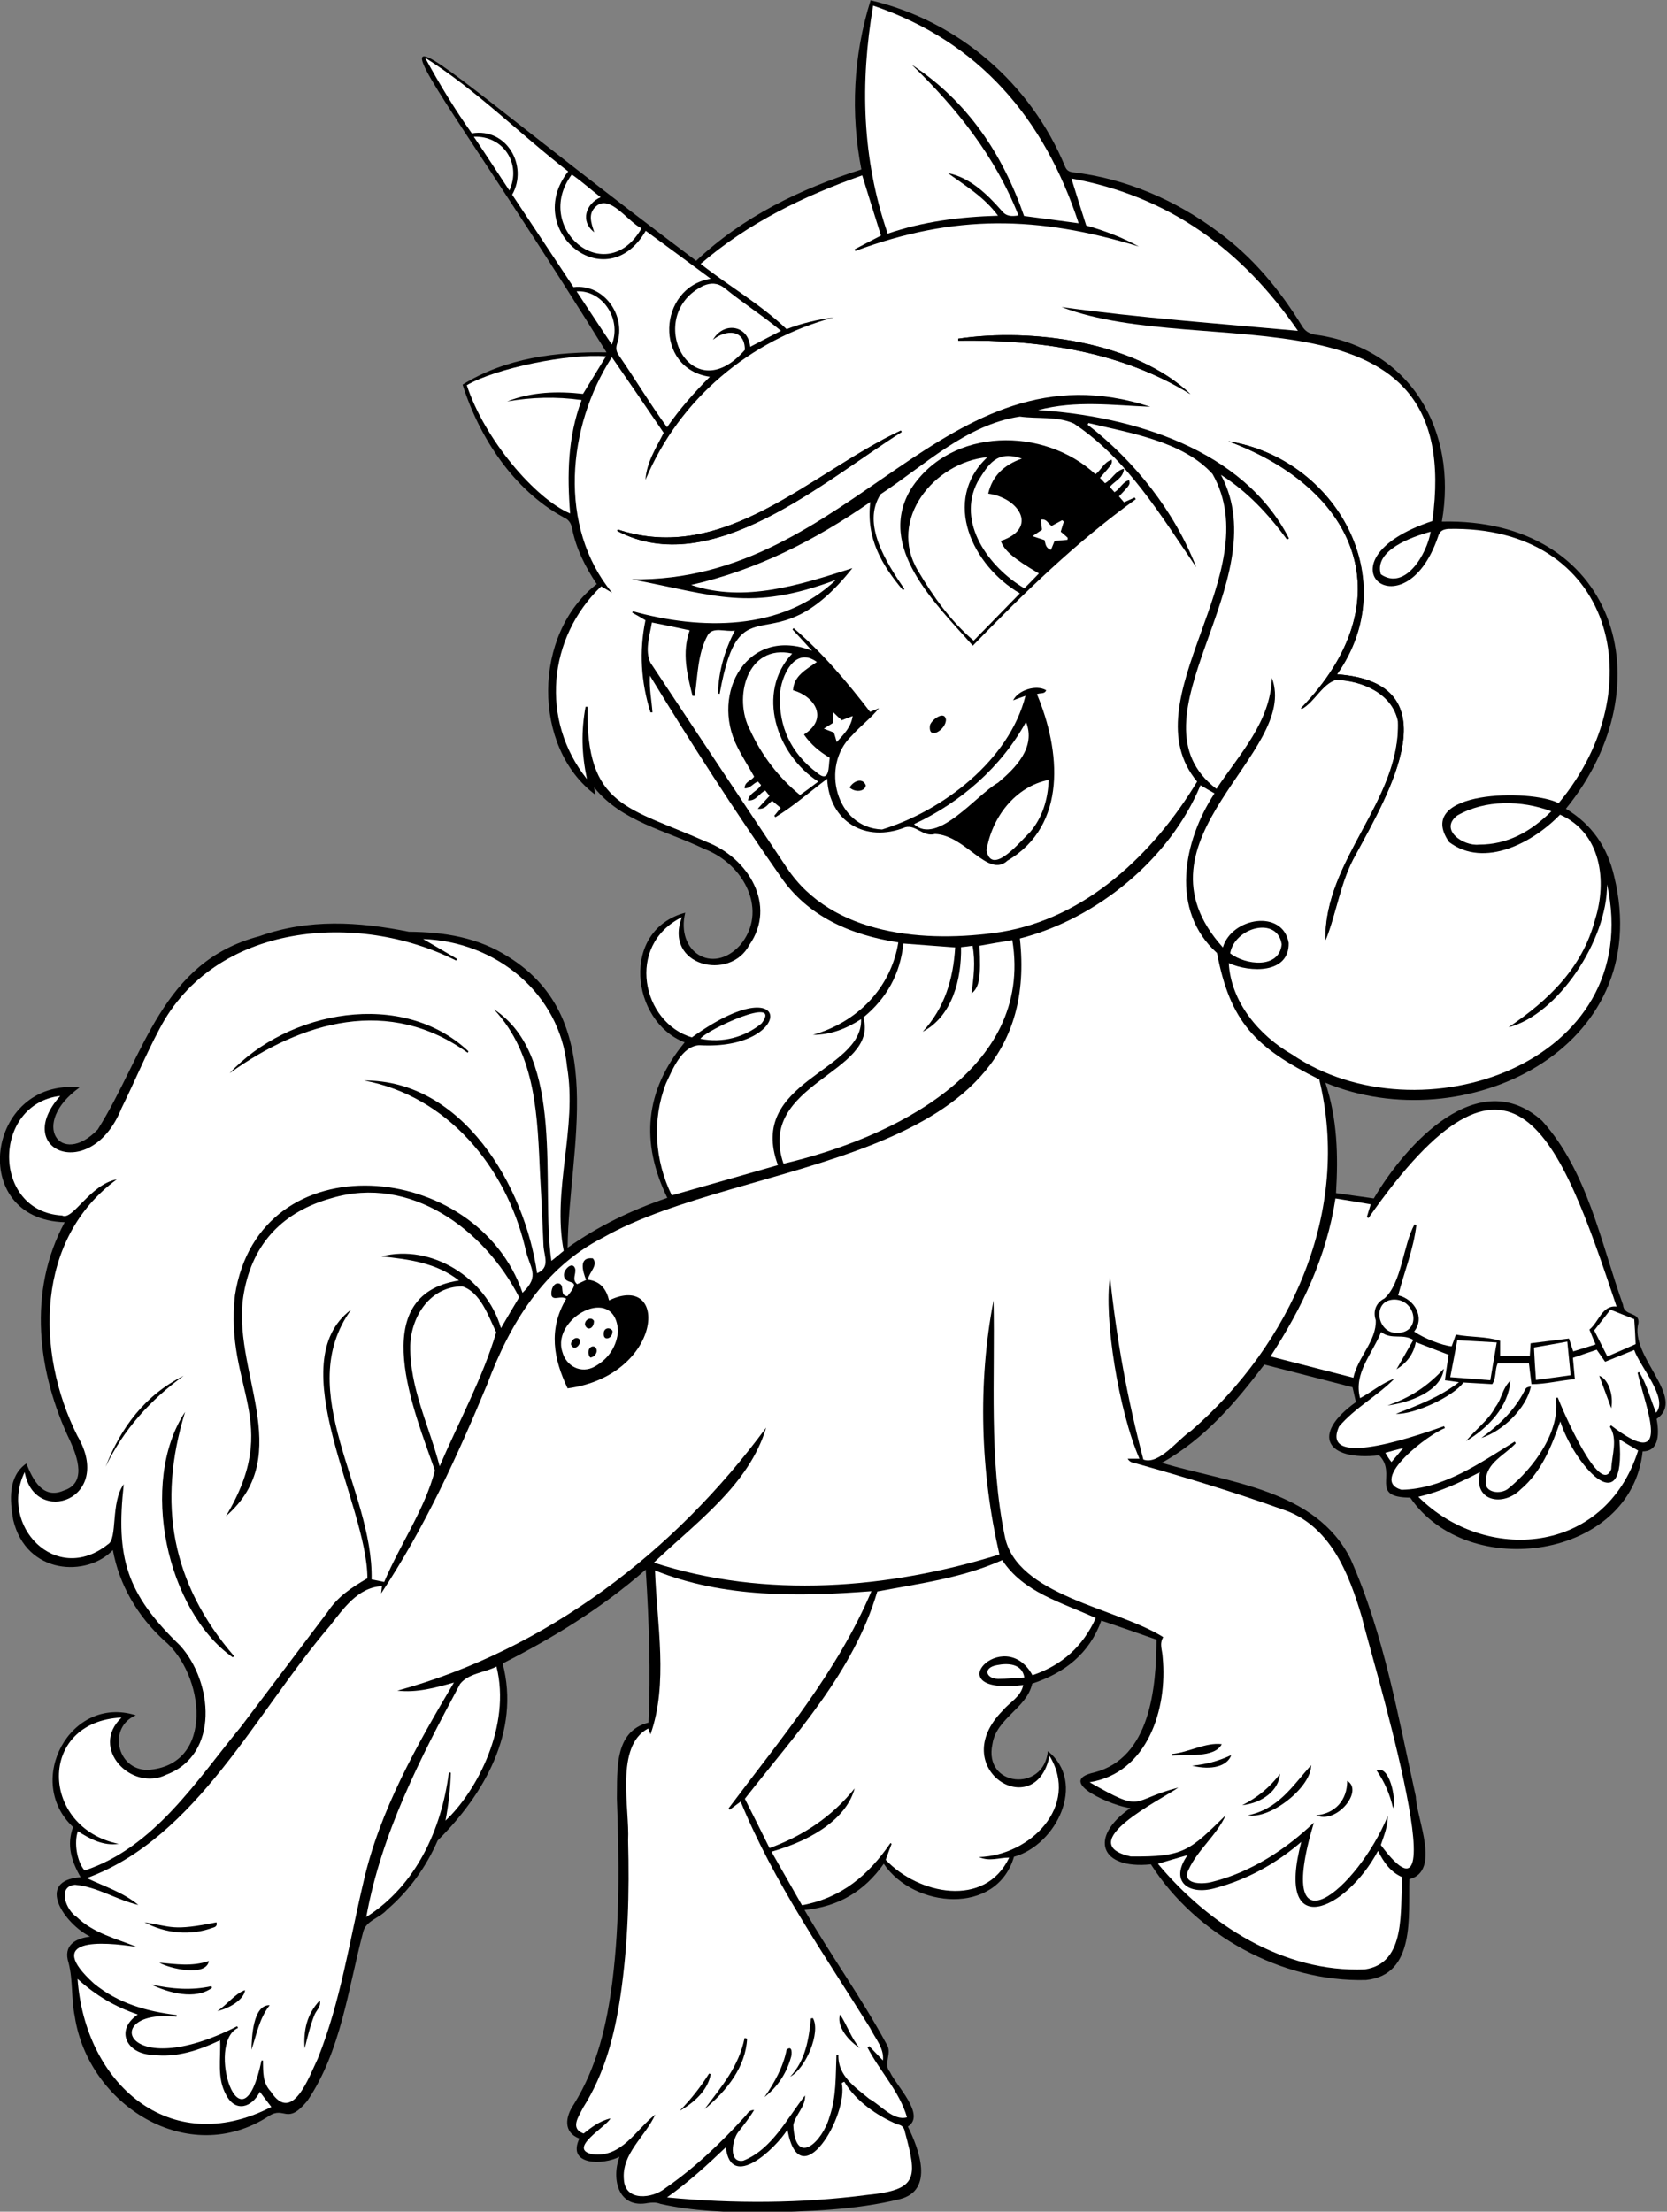 <?xml version="1.0" encoding="utf-8"?>
<!-- Generator: Adobe Illustrator 26.0.0, SVG Export Plug-In . SVG Version: 6.00 Build 0)  -->
<svg version="1.1" id="Capa_1" xmlns="http://www.w3.org/2000/svg" xmlns:xlink="http://www.w3.org/1999/xlink" x="0px" y="0px"
	 viewBox="0 0 595.3 789.5" style="enable-background:new 0 0 595.3 789.5;" xml:space="preserve">
<rect x="0" y="0" width="595.3" height="789.5" fill="#808080" stroke="none"/>
<style type="text/css">
	.st0{fill:#FFFFFF;}
</style>
<g>
	<path d="M503.6,534.6c-14.9-0.1-4.4-8.4-11.1-15.1c-18.8,2.1-24.6-7.3-8.3-19c-0.4-1.8-0.8-3.6-1.2-5.3
		c-10.5-2.7-20.9-5.4-31.5-8.1c-10.1,13.3-21,26.3-36.6,35.1c24,7.1,55,9.5,67.4,34.3c11.9,26.8,17,56.3,23.3,84.8
		c0.3,8.1,9,26.6-2.3,29.5c-0.4,13.1,2.3,34.2-15.5,36c-30,0.8-60.7-16-76.8-41.3c-18.2,1.9-22.3-9.7-7.3-20.1
		c-5.4-0.3-27.6-9.5-12.9-12.7c20-5.2,22.1-30.2,22.2-47.4c-6.6-2.3-13.1-4.6-19.7-6.8c-4.3,11.8-13,18.6-24.7,22.5
		c-1.9,8.8-12.8,12.3-14.2,21.6c-3.3,15.3,18.4,17.3,19.8,2.5c14,11.3,3,33.5-12.1,37.7c-6.2,21.1-35.8,18.4-46.5,2.5
		c-7,9.9-16.2,15.3-28.3,16.5c9.4,16.2,20.3,31.3,29.2,47.7c2.4,3.3-1.3,7.2,1.3,10.1c2.1,4.8,13,15.4,6.4,19.5
		c4,8.1,9.5,22.7-2.8,25.9c-16.2,4-33.1,4.4-49.7,4.8c-12-0.1-24.1-0.4-35.9-3.1c-1.5-0.6-2.9-0.5-4.4-0.3
		c-10.4,2.1-13.2-8.2-10.2-16.5c-5.8,3-18.9,3.2-14.3-6.5c-5.9-2.3-5-7.8-2-12.2c8.4-13.5,11.8-28.5,13.8-44
		c2.7-21.7,2.4-43.4,1.6-65.2c0.2-10.1-1.1-24,11.3-27.1c0.8-17.8,0.2-35.9-1-54.6c-15.9,13.9-33.2,24.4-51.1,33.5
		c6.4,24.3-6.7,46.8-23.2,63.2c-4.2,9.6-10.2,17.9-18.2,24.8c-2.6,2.9-7.4,3.8-8.4,7.8c-5.4,20.4-7.9,42.6-20,60.4
		c-7.3,8.8-8,1.7-13.6,5.3c-28.9,18.9-64.6-3.9-69.4-35.5c-1.3-6.3-0.6-12.8-2.2-19.1c-2.1-6.4,2.6-8.8,7.7-9.4
		c-8.9-4.3-20-20-3.4-21.2c-3.3-5.7-5.1-11.5-2.7-17.9c-17.5-16.3-1.1-47.3,22.4-39.9c-10.1,4.3-6.8,19.5,4.2,19.5
		c24.2-1.5,20.4-34.2,5.9-46.2c-9.5-8.7-16-19.8-18.3-32.3c-9.1,9.7-30.9,9-35.6-10.8c-1.2-7-1.9-15.4,4.7-20.1
		c2.3,5.8,5.9,12.9,13.3,9.7c8.3-2.6,5-11.8,2.4-17.6c-11.8-24.5-15.3-53.6-2-78.2c-34.9-1-28-51.5,5.3-48.1
		c-18,12.9-6.8,28.8,6.5,15c16.8-26.7,22.7-59.8,57.7-69c17.7-6.3,35.4-5.2,53.4-1.6c12.6,0.1,24.8,2,35.6,9
		c36.5,22.7,21.4,68.5,21.1,103.8c11.2-7.9,23-13.5,35.6-17.8c-9.6-19.8-8.1-38.2,6.2-55.5c-19.3-7.5-23-40.1,0.2-46.3
		c-3.4,13.9,9.7,22.3,19.5,11.7c10.3-12,1.8-29-12.8-34.5c-13.4-6.5-29.5-9.7-39.2-21.9c0.1,0.8,0.2,1.6,0.4,2.6
		c-22.6-16.9-22.5-57.4,0.5-75.2c-4-6-7.4-12.6-8.8-19.9c-0.4-1.9-1.2-3.1-3-3.9c-17.8-9.7-30.1-28.4-36.1-47.4
		c15.5-9.6,33.6-11.8,51.4-11.5c-85.8-138.1-100.3-132.1,32-32.7c16.8-15.8,37-25.6,59-32.6c-3.9-20.1-2.9-40.6,3.3-60.4
		c31.4,7.4,57.2,29.7,69.5,59.5c0.6,1.3,1.4,1.7,2.7,1.9c18.8,2.2,36.7,9.9,51.8,21.2c12.4,9,22,20.6,30,33.6c1.2,2,2.6,2.8,4.9,3.2
		c33.9,4.7,50.8,34.2,45.1,66.7c61.6-1.4,80.8,57.6,44.3,102.5c9.3,5.6,14.8,13.7,17.2,24c15.3,62.2-54,94.3-103.1,73.8
		c4.3,13,4.6,26,3.8,39.4c4.5,0.6,9,1.3,13.5,1.9c11.4-19.4,37.4-48.1,60.1-27.7c16.3,18.2,20.9,43.3,28.9,65.7
		c0.3,4.2,6,2.3,5.5,6.5c-3.3,11.9,17.4,26.7,6.5,34.2c0.8,4.4,1.3,11.6-5,11.6C582.6,556.5,524.3,564.9,503.6,534.6z"/>
	<path class="st0" d="M93.4,735.5c-7.3,34.7-20.1-6.3-8.4-11.6c-0.1-0.2-0.2-0.4-0.3-0.6c-40.8,20.8-49.1-6.4-21.7-3.4
		c0-0.2,0.1-0.4,0.1-0.6c-10.8-1.3-20.9-4.2-29.5-11.2c-18.1-16.4,2.5-15.1,15.3-13.1c-7.5-3-15.5-4.9-21.5-10.7
		c-3.7-2.3-7.2-10.9-0.6-11.5c7.9,0.7,14.9,5.4,22.6,7.2c-5.6-4.6-11.7-6.4-18.4-9.6c39.2-14.3,60.6-59.5,86.8-90
		c4.8-6.1,10-13.8,18.6-14.2c-0.1,0.7-0.1,1.3-0.3,2.6c15.5-23.4,27.2-48.9,37.9-74.7c8.1-21.6,20.1-41.5,41.3-52.3
		c50.8-28.9,158-24.8,148.9-106.8c27.5-7,53.6-28.4,64.5-54.7c1.7,1,3.2,1.9,5,2.9c-11.2,17.1-16,41.8,0.9,57
		c4.7,24.5,13.6,33.8,36.5,45.1c11.5,47.1-10.1,94.5-45.7,125.4c-4.7,3-11.5,12.4-17.1,10.3c-5.7-21.7-9.5-42.5-11.9-65.1
		c-2.3,14.3,3.1,47.8,10.5,64.8c-1.5,0-2.7,0-4.2,0c0.8,1.4,2.1,1.5,3,1.7c17.5,4.9,34.9,10.2,52,16.3c17.3,5.5,24,22.9,28.7,38.8
		c1.6,7.9,36,120.6,6.7,81.1c1.2-3.5,2.5-6.7,2.5-10.4c-10.7,26.2-41,51.3-26.4,2.4c-9.9,9.5-22.6,17.8-36.5,21.2
		c-3.4,0.9-11,0.9-8.2-4.5c3.3-7.1,10-12.2,13.2-19.3c-13,12.7-14.9,14.9-33.9,14.7c-20.9-4.7,10.7-20.2,17-24.6
		c-17.6,4.5-11.9,9.4-31.7-1.9c20.7-3.3,27.9-26.2,26.1-44.6c-0.1-2.6-1.3-4.7,0.2-7.2c-16.6-10.5-52.5-14.7-56.6-36.1
		c-5.7-27.8-3.4-56.2-4-84.1c-5.7,29.7-4.7,61.2,2.1,90.7c-39.7,12.3-83.4,15.9-123.4,2.9c14.9-14.2,34-27.7,40.1-48.2
		c-32.6,44.3-78.4,79.3-131.7,93.9c6.9,0.8,13.5-1,20.2-2.9c-13.2,22.3-26.5,45.6-32.3,71.2c-5,21.1-8.2,42.8-16.3,63
		c-3.1,6.4-9.1,23.7-16.8,11.8c-3-3.2-2.7-6.9-2.8-11.1C93.9,735.5,93.7,735.5,93.4,735.5z M206.1,458.4c-2-1.7-0.3-3.5-0.7-5.5
		c-0.9-2.9-4.3,0.3-4,2.5c0.5,3.9,7,0.3,1.2,7.3c-2.8-0.3-1-3.3-2.6-4.4c-2.4-1-3.5,2.6-3,4.3c0.8,1.7,3.2-0.2,5.2,1
		c-6.5,11-4.5,21.5,0.5,32c34.1-4.6,36.5-41.8,14.8-31.4c-0.9-3.7-2.8-6.8-7.6-7.4c0.5-2.7,3.9-5.2,1.8-7.6
		c-5.2-0.6-3.6,4.6-2.4,7.7C208.1,457.5,207.2,457.9,206.1,458.4z M468.2,630.1c-6.9,7.8-11.8,15.7-22.6,17.9
		C453.8,649.5,468.4,637.8,468.2,630.1z M51.6,686.2c7.5,4,16.4,4.9,24.5,1.9c0.8-0.2,1.6-0.7,1.2-1.9
		C61.5,689.4,61.4,687.7,51.6,686.2z M418.6,626.1c0,0.2,0,0.4,0,0.6c5-0.6,15.1,1,17.7-4.1C430.6,621.9,424.6,625.5,418.6,626.1z
		 M54,708.4c6.2,3,15.7,5.6,21.7,1.2c-0.1-0.2-0.1-0.4-0.2-0.6C68.3,710.6,61.2,710,54,708.4z M470,648c7.3,3.3,17.1-8.8,11.1-12.3
		C481.1,642.6,476.8,647.4,470,648z M457.1,633.2c-3.7,4.9-8,8.4-13.5,11.2C450.9,643.6,456.7,639,457.1,633.2z M74.6,700
		c-6.1,2.1-11.9,1.1-17.7,0.6C60.4,702.7,73.7,705.8,74.6,700z M114.2,714.1c-4.6,4.8-5.9,10.7-5.4,17.1c1-3.9,1.9-7.9,3.4-11.7
		C112.8,717.7,114.8,716.4,114.2,714.1z M96.3,715.8c-6-0.2-6.4,11.6-6.5,15.9C91.6,726.4,92.5,720.7,96.3,715.8z M497.5,645.5
		c1.2-3.7-1.5-15.7-5.9-13.5C494.5,636.2,496.3,640.4,497.5,645.5z M425.7,630.3c7,1.7,12.6,0.2,14-3.8
		C435,628.7,430.7,629.8,425.7,630.3z M77.6,717.9c5.4-1.3,9.7-4.7,9.9-7.5C84,711.6,81.1,715.6,77.6,717.9z"/>
	<path class="st0" d="M438.8,343.8c7.6,3.4,21.6,3.9,21.4-7.2c-2.1-12.2-20.4-9.1-23.5,1.6c-34.9-38.7,27.6-69.3,17.5-96.2
		c-0.5,15.7-11.5,27.1-19.8,39.6c-33.2-25.2,22.2-73.7,1.6-112.1c9.5,6,17,14.1,23.6,23.1c0.2-0.1,0.5-0.3,0.7-0.4
		c-16.3-31.9-56.1-43.7-89.6-45.8c13.6-3.6,26.8-1.7,40.1-1.2c-73.8-24.1-106.5,62.9-185.2,61.6c30,5.7,42.1,11.7,72.9,0.2
		c-19.2,18.4-48.4,17.9-72.5,11.2c-0.1,0.2-0.2,0.4-0.2,0.5c1.5,0.8,3,1.7,4.7,2.7c-2.3,11.1-1.6,22.1,1.8,32.9c0.2,0,0.5,0,0.7,0
		c-0.3-4.4-1.2-8.6-0.9-13.1c14.8,24.3,30.2,48.2,46.5,71.5c9.8,14.5,25.3,21.1,42.2,23.7c-2.7,16.5-14.8,28.5-30.5,33
		c6.3,0,11.8-2.1,17.2-5.6c0.7,18.8-40.8,22-29.7,52.1c-12.6,3.6-25.1,7.2-37.9,10.8c-6.1-12.4-7.1-27-2.1-39.9
		c2.4-5.1,5.6-13.3,11.9-13.7c34.3,2.1,34.2-29.2-2.6-2.8c-17.7-5.1-23.9-32.8-3.6-42.9c-6.6,17.4,17.2,23.1,24.1,9.9
		c9.9-14.2-0.4-31-15.1-36.7c-28.3-12.6-43.3-12.4-42.7-48.3c-0.2,0-0.5,0-0.7,0c-1.6,8.9-1.4,16.7,0.5,25.8
		c-16.8-21-14-50.5,5.1-68.8c1.2,0.7,2.4,1.4,3.9,2.3c-19.4-23.5-16.1-59.3-0.1-84.1c6.3,9.1,12.4,18,18.5,27
		c-2.7,5.4-6.1,10.5-6.5,16.8c12.1-28.9,37.3-50,67.3-58c-6,0.8-11.5,2.1-16.9,4.2c-9.3-8.9-20.4-15.2-30.7-23.3
		c17.1-14.7,36.8-24.2,57.7-31.6c2.2,7.1,4.4,14.2,6.7,21.5c-2.9,1.5-6.2,3.2-9.4,4.9c0.1,0.2,0.2,0.4,0.2,0.6
		C341,76.4,370.6,77,406.7,88c-6-3.3-12.4-5.7-18.8-7.5c-1.8-5.6-3.5-11-5.3-16.8c35,6.4,61,25.5,80.9,54.4
		c-28.3-2.6-56.3-4.6-84.4-8.5C429.8,129,523.5,99.5,511.5,186c-42.6,14.1-10.2,41.2,2,5.7c0.6-2.1,1.6-2.7,3.7-2.9
		c58.8-1.3,73.9,56.5,39.4,97.9c-9.9-5.2-52-4.6-39.1,13.9c12.6,9.5,30.1,0.1,39.6-9.8c14.7,6.5,16.9,23.7,12.5,37.5
		c-4.5,17.1-16.5,28.7-30.9,38.4c17.5-4.4,35.3-31,35.2-51c14,64.1-67.3,91.5-112.5,60.7C449.7,369.7,439.6,357.8,438.8,343.8z
		 M464.6,252.8c0.1,0.1,0.2,0.2,0.3,0.3c4.6-2.6,7.1-8.7,12.1-10.4c9.3,0.1,20.3,4.7,22.3,14.8c1,28.4-26.5,49.4-25.9,78.1
		c3.9-9.6,5.3-21.1,10.8-30.6c11.8-21.8,34.9-61.3-6.7-64.3c23.9-33.8-0.2-76.9-38.8-83.2C485.4,174.8,501.4,214.8,464.6,252.8z
		 M322,154.2c-0.1-0.2-0.2-0.3-0.3-0.5c-32.1,15-62.9,48-101.1,35.3c-0.1,0.2-0.2,0.4-0.2,0.5C253.9,207.4,294.5,171.5,322,154.2z
		 M342.2,120.9c0,0.2,0,0.5,0,0.7c28.8-0.4,58,3.7,82.9,19.1C405.5,121.9,368.4,117,342.2,120.9z"/>
	<path class="st0" d="M186.6,461.5c-16.2-47.5-94.1-54.8-102.7,0.9c-3.7,33.3,17.1,45-3.2,78.8c25.5-22.1,1.4-52.6,6.4-79.7
		c3.2-17.9,14.1-29,31.3-33.8c28.1-8.4,54.6,11.1,67,35.4c-2.2,3.6-4.2,7.1-6.5,11c-5.2-17.9-24.8-30.2-42.7-25.6
		c9.8,1,19.7,2.3,27.7,8.6c-33.7,5.2-15.7,47.3-8.6,67.8c-3.5,13.7-12.5,26.5-18.1,39.8c-1.6-0.3-3.1-0.6-4.5-0.9
		c0.7-32-28.4-67.1-7.3-96.3c-25.4,18.9,5.8,69.4,5.8,95.9c-5.5,3.2-10.6,6.5-14.2,12c-10.3,13.6-20.6,27.3-30.9,40.9
		c-16,19.4-31,43.2-55.9,51.4c-2.8-3.3-3.8-10-2.4-14c4.5,2.8,9,5.3,14.6,4.5c-28.1-5.7-29.2-43.7,1-45.1c-11.6,11,3.7,26.6,16,20.4
		c19.1-7.2,16.6-33.2,4.9-46.1c-19.2-18.5-23-31.4-20.1-57.6c-4.8,6.6-2.1,19.6-5.7,21.5c-18.6,14.8-39-6.8-29.7-25.8
		c3.6,19.6,32.2,9.8,18.8-13c-15-29.9-14.9-70.3,14.1-91.5c-9.6,1.8-15.8,14.9-19.5,12.9c-25.2-1.4-25.1-39.8-0.7-42.7
		c-17.5,19.6,11.1,31.3,21.9,4.4c4.6-9.3,8.6-19,13.5-28.2c19.7-38,70.8-42.3,106-24.5c0.1-0.2,0.2-0.4,0.3-0.6
		c-3.8-2.3-7.7-4.5-12.1-7.1c26.1,0.9,48.8,19.4,51.4,45.6c3.7,22-5.4,43.9-1.2,65.7c-1.4,1.1-2.7,2.3-4.4,3.6
		c-3.9-26.8,5.3-72.9-20.5-89.8c15.3,16.4,15.5,38.7,16.5,59.7c0.5,8.3,0.8,16.7,1.2,25c0.3,3.6,2.4,7.5-2.3,9.5
		c-4.5-31.2-26.6-69-61.8-68.8c29.9,5.6,50.6,30.9,57.5,59.5C189,452.8,193.2,455.1,186.6,461.5z M83.1,591.6
		c0.2-0.1,0.3-0.3,0.5-0.4c-22.4-26-27.5-54.6-17.5-87.2C49.5,529.2,59.5,575,83.1,591.6z M167,375.8c0.1-0.2,0.2-0.3,0.3-0.5
		c-23.6-22.3-64.5-14.6-85.3,7.8C107.9,364.5,139,355.6,167,375.8z M65.6,491.1c-13.8,6.9-22.4,18.4-27.9,32.5
		C44.1,510.3,53.7,499.7,65.6,491.1z"/>
	<path class="st0" d="M427.5,279c-15.5,25.7-39.7,48.8-70.2,53.7c-26.6,4-60.1,1.4-76.3-22.9c-16.3-24.3-32.5-48.8-48.7-73.2
		c-2.1-4.4-0.3-9.6,0.5-14.4c4.5,0.9,9,1.8,13.5,2.8c-2.9,8.1-0.9,15.7,1,23.4c0.3,0,0.5,0,0.8,0c1.1-7.3,1-15,4.6-21.6
		c1.8-3.3,6.5-1.1,9.7-1.7c-3.6,7.1-5.8,14.5-6,22.4c0.2,0.1,0.4,0.1,0.6,0.2c7.5-42,18.5-8.5,47.4-44.9c-18.5,5.9-38.5,12.5-57.6,6
		c23.3-5.3,44.1-15.8,64-29.6c-1.6,12.9,4.1,22.5,11.6,31.4c0.2-0.1,0.4-0.2,0.6-0.3c-6.3-9.2-15.5-23.2-8.5-33.9
		c15.7-10.3,30.5-24.8,49.7-27.7c6.3,0.9,13.4-0.2,19.3,2.5c19.1,12.7,31,32.8,43.7,51.3c-7.8-20-21.9-37.8-38.8-50.9
		c0.1-0.2,0.2-0.4,0.3-0.6c14.9,3.6,33.7,6.5,44.3,18.2C453.2,204.8,403,249.6,427.5,279z M276.5,291.2c0.1,0.2,0.3,0.3,0.4,0.5
		c6.6-4,12.2-9,18.5-13.7c0.7,15.3,13.7,23,27.9,17.3c3.8-1,6.4,3.6,10.6,2.4c10.9,0.4,19,16,25.9,9.5
		c21.5-12.6,18.9-39.4,10.5-59.4c1.2-0.6,2.7,0.1,3.3-1.4c-3.5-2.1-10-0.1-11.8,3.6c1.3-0.5,2.6-1,4.4-1.6
		c-5.8,23-29.5,41-51.2,47.7c-16.5-0.6-22.1-22.7-10.9-33.4c3.2-3.6,6.7-6.1,9.8-9.9c-1.4,0.6-2.2,0.9-3.2,1.3
		c-8.2-10.7-17.1-21.2-27.3-29.9c-0.1,0.2-0.3,0.3-0.4,0.5c2.3,2.5,4.6,4.9,7,7.6c-22.9-9-36.5,15-26.7,34.3c1.8,3.6,4,7,6,10.6
		c-0.8,1.5-3.4,1.7-3.4,4.2c2.1,0.1,3.1-1.9,4.8-2.4c0.4,0.4,0.7,0.9,1.1,1.2c-1.2,2.2-4.1,2.7-4.7,5.5c3,0.3,4-2.6,6.2-3.5
		c0.5,0.6,1,1.3,1.5,1.9c-1.4,1.5-2.6,2.8-4.2,4.6c3.1,0.3,3.8-2.2,5.2-2.8c1.1,0.9,2,1.7,3,2.5C278,289.3,277.3,290.3,276.5,291.2z
		 M391.2,169.3c-18.3-17-51.5-16.9-65.8,5.1c-12.8,20.9,9,41.3,22,56.1c18.2-18.8,36.9-37,58.2-52.3c-0.1-0.2-0.3-0.4-0.4-0.6
		c-1.2,0.5-2.4,1.1-3.8,1.7c-0.6-0.7-1.2-1.4-1.8-2.1c4-4.2,4-4.2,3.6-5.8c-2.3,0.6-3.2,3.1-5.2,4.3c-0.6-0.7-1.1-1.2-1.7-1.9
		c2-2.3,4.7-3,5.1-6.5c-3.2,0.8-4.3,3.9-6.8,5.2c-0.6-0.7-1.2-1.3-1.8-1.9c4.4-5,4.4-5,4.2-6.5C394.2,165,393.3,167.7,391.2,169.3z
		 M337.8,256.8c-0.6-3.3-5.2,0.2-5.7,2.1C331.3,264.6,338,260.4,337.8,256.8z M303.4,281.1c1.7,1.7,5.3,1.7,5.8-0.7
		C308.2,277.6,305,278.5,303.4,281.1z"/>
	<path class="st0" d="M260.6,646c1.2-0.9,2.4-1.8,3.9-2.9c11.8,28.8,29.8,54.5,46.2,80.8c1.8,3.7,5.1,7.2,4.6,11.6
		c-1.6-1.7-3.3-3.4-4.9-5.1c-0.2,0.2-0.4,0.3-0.6,0.5c4.4,8.5,11.4,15.6,14.1,24.9c-4.9,1.4-9.4-4.4-13.5-6.6
		c-5.1-4.2-11.2-8.2-11-15.6c-0.2,0-0.5,0-0.7,0c-0.3,7.4,0,15-2.5,22.1c-2.4,8.7-12.2,18.2-12.9,2.9c0.7-3.7,4.4-6.6,4.2-10.6
		c-6.5,8.3-11.9,19.3-22.1,23.3c-5.4,0.9-3.9-7.5-1.8-10.2c2.1-2.7,3.9-4.9,5.7-7.9c-1.8,0-2.3,1.2-3,2c-8.7,9.6-18,18.5-28.7,25.9
		c-4.5,3.7-14.3,4.9-14.8-3c-0.9-9.4,7.7-15.4,11.2-23.3c-7,5.5-12,15.5-22.4,14.2c-9.2-1.9,4.8-9.7,6.4-12.8
		c-3.9,0.9-6.8,3.2-9.6,5.4c-5-1.8-1.7-6.1-0.2-9.2c7.8-12.3,11.3-26,13.4-40.1c2.7-18.3,3.2-36.8,2.7-55.3
		c0.6-11.4-4.8-33.8,7.2-40c0.3,0.7,0.5,1.4,0.8,2.1c6.4-18.1,2.3-39.3,1.6-58.5c24.4,9.8,51.4,9.4,77.3,7.4
		c-12.2,28.8-32.4,52.7-51,77.5C260.3,645.7,260.5,645.9,260.6,646z M251.6,752.9c8.1-6.7,14.7-15.2,15.2-25.2
		c-0.3-0.1-0.6-0.1-0.9-0.2C263.8,737.7,257.9,744.5,251.6,752.9z M282.2,741.3c5.5-2.9,11-15.8,8.1-20.9c-0.2,0-0.4,0.1-0.7,0.1
		C288.8,728,287.7,735.4,282.2,741.3z M273,748.6c4.7-3.7,7.8-8.4,9.4-14c0.5-1.3,0.6-4.8-1.5-2.9
		C279.7,737.8,276.6,743.4,273,748.6z M242.7,753.5c5-2.8,10.1-7.3,11.1-13.1c-0.2-0.1-0.4-0.2-0.6-0.2
		C250.2,745,246.7,749.4,242.7,753.5z M307,731.1c-3.1-3.7-4.4-8-7-12C298.8,722.5,301.7,727.5,307,731.1z"/>
	<path class="st0" d="M313.3,568.1c15.4-2.9,30.3-4.8,44.6-11.2c7.6,11.6,21.3,15.1,33.4,20.7c-4.6,10.1-12,16.8-22.6,20.4
		c-10.1-18.5-35.1,7.4-3.3,3.5c-0.8,4.2-4.7,6-7.2,9c-20.7,20.7,11.5,40.7,16.6,16.3c10.9,17.9-7,35.6-25.2,36.1
		c3.8,1.7,7.1,0.2,10.8,0.2c-8.7,18.2-32.5,13.1-44.1,0.8c0.7-2,1.4-3.9,2.1-5.7c-0.1-0.1-0.3-0.2-0.4-0.3
		c-7.9,11.5-17.5,19.6-31.6,22.2c-3.7-6.5-7.3-12.8-10.9-19.1c16.2-4.6,27.1-12.8,29.7-22.6c-8,10-18.3,16.9-30.4,21.3
		c-3-6.1-6-12-8.8-17.6C284.1,619,304.8,596.9,313.3,568.1z"/>
	<path class="st0" d="M476.9,427.8c4.5,0.7,8.4,1.4,12.6,2.1c-0.5,1.7-1,3.1-1.4,4.6c0.2,0.1,0.4,0.2,0.6,0.3
		c51.6-73.9,68.1-29.8,88.6,31.6c-5.2-0.6-6.3,5.5-9.7,8.2c0.7,1.8,1.4,3.4,2.2,5.3c-2.8,0.9-5.3,1.7-8,2.5c-0.5-1.6-1-3-1.5-4.6
		c-4.6,0.6-9.1,1.1-13.7,1.7c-0.1,1.7-0.2,3.1-0.3,4.6c-3.6,0-7,0-10.6,0c0-1.9,0-3.5,0-5.5c-5.2-1.6-10.5-1.2-15.8-2.2
		c-0.5,1.5-1,2.8-1.5,4.2c-3.4-0.3-10-2.9-13.4-5.3c4-5,0.1-11.6-5.7-12.9c2.2-8.5,5.5-16.5,6.5-25.1c-0.2-0.1-0.4-0.2-0.7-0.2
		c-4.1,7.6-4.5,20.8-10.7,26.4c-3,1.5-4.2,4.5-3.1,7.8c0.3,7.3-6.5,13.3-8,20.5c-9.8-2.5-19.5-5-29.6-7.6
		C465,466.9,473.8,448.4,476.9,427.8z"/>
	<path class="st0" d="M385.2,79.7c-6.8-0.9-13.2-1.8-19.5-2.6c-7.7-22.2-20.2-40.9-40.1-54c16,15.5,29.8,32.7,38.1,53.8
		c-2.5,0.4-4.4,0.4-6.1-1.8c-5.1-5.8-11.3-11.8-19.1-13.3c6.5,4.7,12.8,8.4,17.9,15.2c-13.7,0.4-26.8,2.1-39.4,6.4
		c-9.2-26.7-9.9-53.9-5.2-81.4C349.6,14.8,372.9,42.2,385.2,79.7z"/>
	<path class="st0" d="M591.4,504.3c-2.1-5.1-3.3-10.1-6-14.5c-0.2,0.1-0.4,0.1-0.6,0.2c3,12.9,12.9,36-9.5,18.8
		c-0.2,0.3-0.4,0.5-0.4,0.5c2.9,4.4,0.7,10.2,0.5,15.1c-3.9,10.5-17.8-22-19.1-25.5c-0.2,0-0.4,0.1-0.7,0.1c1.7,12-7.9,25-16.9,32.3
		c-2.6,2.3-8.9,1.7-8.1-2.8c0.2-6.4,6.8-9.1,10.7-13.3c-0.1-0.2-0.3-0.4-0.4-0.6c-12.3,7.6-25.4,16.9-40.4,17.2
		c-12.2-3.5,10.2-20.2,15.5-22c-0.1-0.2-0.2-0.4-0.3-0.7c-5.9,2-44.9,16.4-37.5,0.1c5.7-6.7,13.7-10.9,19.8-17.1
		c-4.5,1.6-8,4.7-12.3,7c-2.4-8.9,4.3-15.7,7.5-23.6c3.8,2.9,7.6,0.4,11.5,2.8c-2,3.5-3.9,6.9-6,10.5c3.8-2.4,6.1-5.5,6.9-9.7
		c3.9,1.5,7.7,3,11.7,4.5c-0.4,3-0.9,5.9-1.3,9.1c1.6,0.2,2.9,0.4,5,0.7c-7,5.4-14.6,8.2-22.5,11.3c6.6,0.3,20.7-6.3,24.1-11.2
		c3.3,0.2,6.8,0.4,10.3,0.6c1.5-2.3,0.9-5.1,1.9-7.4c3.7,0,7.3,0,11.2,0c0.3,2.5,0.6,4.9,0.9,7.4c5.2,0,9.9-1.3,15.5-1.8
		c-0.2-2.6-0.5-5-0.7-7.6c2.8-1,5.6-1.9,8.5-2.9c0.9,1.3,1.9,2.7,3,4.3c3.4-1.4,6.7-2.7,10.4-4.2
		C585.6,487.8,595.9,499.2,591.4,504.3z M546.7,494.9c-1.7,0.4-1.7,0.4-2.3,1.6c-3.6,7-9.1,12.2-15.4,16.8
		C536.4,511,545.1,502.8,546.7,494.9z M539.4,492.8c-3,2.9-3,6.4-5.4,9.5c-2.5,4.8-7.1,7.9-10.4,12.1
		C531.4,509.7,538.7,502.2,539.4,492.8z M495.5,501.7c7.4-0.9,19.2-4.9,20.1-13.1C509.6,495,503.8,498.8,495.5,501.7z M571.1,491.1
		c1.4,3.9,2.9,7.7,4.3,11.6C576.3,497.9,574.3,492.2,571.1,491.1z"/>
	<path class="st0" d="M279.8,415.4c-9.9-28.9,34.3-32.2,28.5-52.2c8.3-6.8,13.2-15.5,14.3-26.4c6.2,0.5,12.2,0.9,18.5,1.4
		c-0.7,11.3-3.7,21.5-11.6,30.1c10.6-5.6,13.9-18.8,13.7-30.2c1.3-0.1,2.6-0.3,4.1-0.5c1.1,5.8,0.4,11.4-0.4,17.1
		c2.9-2.4,3.4-5.7,2.9-17.1c3.8-0.7,7.9-1.4,11.7-2C369.2,382.2,317.9,406.5,279.8,415.4z"/>
	<path class="st0" d="M230.6,82.4c7.7,5.6,15.2,11.2,23.2,17.1c-19,3.1-20.4,32.1-0.3,35c-5.7,5.7-10.7,11.4-15.3,18
		c-6-8.2-11.3-17.1-17.1-25.5c-1-1.4-1.3-2.6-0.7-4.4c3.3-9.9-4.7-21.4-15.6-20.1c-7.3-11-14.5-21.9-21.9-33
		c5.8-10.2-1.9-24-14.4-21.9c-6-8.4-11.4-17.3-16.7-27c18.3,11.5,33.9,27.3,51.1,40.6C186.5,82.1,216.4,106.8,230.6,82.4z"/>
	<path class="st0" d="M413.5,665.3c3.6-1.1,6.9-2,10.6-3.1c-6.6,9.3,0.2,14.5,9.8,11.8c11.6-3.1,21.7-8.7,30.8-16.5
		c-9.4,35.8,15.9,24.7,27.4,3.2c2.1,4.2,4.5,7.6,8.7,9.4c-1,11.4,1.7,30.7-13.4,32.9C458.3,704.2,431.7,687.1,413.5,665.3z"/>
	<path class="st0" d="M238.2,784.4c7.6-5.4,14.2-11.4,21-17.9c1.8,15.7,17.8,0.4,22-6.3c4.4,24.6,21.9-5.2,19.4-16.6
		c0.3-0.2,0.6-0.4,0.9-0.5c4.1,6.9,11.6,12.1,18.9,15.2c1.8,0.3,2.5,1.2,2.8,2.9c4.3,16,4.8,20.5-13.4,22.3
		C286.1,786.6,262,786.7,238.2,784.4z"/>
	<path class="st0" d="M177.3,594.9c5.3,21.2-7,44.5-18.2,55c1.1-5.9,1.7-11.2,1.9-17.1c-0.2,0-0.5-0.1-0.7-0.1
		c-2.6,20.3-11.7,40.3-29.5,51.6c5.4-29.9,19.3-56.7,33.5-83.2C167.3,597.3,173,597.1,177.3,594.9z"/>
	<path class="st0" d="M166.7,137.5c10.2-6,36.3-11.4,49.7-10.3c-2.7,4.4-5.4,8.8-8.2,13.4c-9-1-18.2-0.8-27.1,2.7
		c8.7-1.5,17.4-1.8,26.6-0.5c-5,13.3-5.2,26.8-4.1,40.5C191.1,178,173,156.8,166.7,137.5z"/>
	<path class="st0" d="M557.2,507.4c4.5,14.5,23.7,37.5,21.1,6.4c2.5,1.5,4.6,2.8,6.7,4c-11.9,37.5-54.7,40.3-78.5,16.5
		c7.9-1.8,14.9-5.1,22-8.8c-2.5,10.4,8.2,12.5,14.5,6.2C550.5,525.4,554,516.4,557.2,507.4z"/>
	<path class="st0" d="M27.7,706.4c6.6,6,13.5,10,21.5,12.7c-8.4,5.8-3.7,14.2,5.3,14.4c8.5,1.1,16.5-1.6,24.1-5.2
		c0.3,6.6-1.2,13.4,2.1,19.4c3.3,6.5,9.2,4.7,12.1-1c1.3,1.8,2.6,3.4,4.1,5.4C60.4,770.9,30.3,743.4,27.7,706.4z"/>
	<path class="st0" d="M157,523.4c-3.8-14.6-10.7-27.9-10.5-43c0.3-10.6,7.2-21.2,18.6-21.2c6.5,2.1,9.3,10.6,12.1,16.4
		C172.4,491.8,163.8,507.6,157,523.4z"/>
	<path class="st0" d="M278.9,118.1c-3.9,2-7.4,3.8-11,5.7c-0.7-7.8-9.5-9.1-13.3-2.5c4.7-3.8,11.4-3.8,11.4,3.6
		c-19.5,22.3-36.4-12.4-14.8-22.9c2.6-1.1,5-1.1,7.5,0.8C265.3,108.2,272.3,112.6,278.9,118.1z"/>
	<path class="st0" d="M212.2,82.9c-1.1-3.4-2.3-6.6,0.6-9.2c5-4.6,11.5,5.6,16.3,7.8c-12.7,22.1-39.1-0.2-24.9-19.2
		c3.6,2.5,6.7,5.3,10.3,8.1C209.2,72.7,207.1,79,212.2,82.9z"/>
	<path class="st0" d="M554,289.6c-7.5,7.4-15.7,11.9-25.9,11.9c-5.5,0.6-14.3-5.3-7.7-10.4C530.4,285.4,543.3,285.6,554,289.6z"/>
	<path class="st0" d="M517.9,491.6c0.9-4.6,1.7-8.9,2.5-13.2c4.9,0.3,9.4,0.5,14.1,0.8c-0.8,4.5-1.5,8.8-2.3,13.5
		C527.5,492.3,522.9,492,517.9,491.6z"/>
	<path class="st0" d="M439.3,340.3c1.6-9.3,16.9-13.4,18.4-3.2C456.8,346,444.7,344.5,439.3,340.3z"/>
	<path class="st0" d="M510.9,189.8c-1.3,7.9-9.1,21.2-17.8,15.2C490.6,196.5,503.9,191.7,510.9,189.8z"/>
	<path class="st0" d="M575.1,467.5c2.9,1.2,5.6,2.2,8.5,3.4c0.2,3,0.4,5.8,0.5,8.9c-3.2,1.4-6.5,2.9-10.1,4.4
		c-1.6-3.1-3.1-6.2-4.7-9.3C571.3,472.4,573.1,470.1,575.1,467.5z"/>
	<path class="st0" d="M547.8,481c4.2-0.7,8-1.4,11.9-2.1c0.4,4,0.8,7.8,1.2,12c-4.1,0.6-8,1.1-12.4,1.7
		C548.2,488.7,548,485,547.8,481z"/>
	<path class="st0" d="M498.1,463.9c7.7,0.2,9.6,11.8,0.9,11.9C491.5,476.1,489.8,463.8,498.1,463.9z"/>
	<path class="st0" d="M250.1,370.8c2.2-3.2,29.5-15.8,21.9-5.5C265.9,370.3,258,372.4,250.1,370.8z"/>
	<path class="st0" d="M169.2,48.8c10.6-0.4,17.1,9.7,12.7,19.2C177.6,61.5,173.6,55.3,169.2,48.8z"/>
	<path class="st0" d="M218.5,123c-4.4-6.5-8.4-12.7-12.6-19C215.1,103.5,222.1,113.8,218.5,123z"/>
	<path class="st0" d="M365.8,598.8c-3.3,0.2-6.3,0.5-9.4,0.5c-4.4-0.1-5.5-4-0.4-4.9C359.9,593.6,365,593.8,365.8,598.8z"/>
	<path class="st0" d="M496.9,521.9c-1.1-1.4-1.2-1.7-2.2-3.3c2.1-0.6,4-1.1,6.4-1.7C499.5,518.8,498.3,520.3,496.9,521.9z"/>
	<path d="M464.6,252.8c36.9-38,20.7-78-26-95.3c38.6,6.3,62.7,49.4,38.8,83.2c41.7,3.1,18.6,42.5,6.7,64.3
		c-5.5,9.5-6.9,20.9-10.8,30.6c-0.5-28.7,26.9-49.8,25.9-78.1c-2-10-13-14.6-22.3-14.8c-5,1.7-7.4,7.8-12.1,10.4
		C464.8,252.9,464.7,252.8,464.6,252.8z"/>
	<path d="M322,154.2c-27.5,17.3-68.1,53.1-101.6,35.3c0.1-0.2,0.2-0.4,0.2-0.5c38.2,12.7,69.1-20.3,101.1-35.3
		C321.8,153.9,321.9,154.1,322,154.2z"/>
	<path d="M342.2,120.9c26.1-3.9,63.3,1,82.9,19.8c-24.9-15.4-54.1-19.5-82.9-19.1C342.2,121.4,342.2,121.1,342.2,120.9z"/>
	<path class="st0" d="M220.7,475.1c-0.4,5.2-3.1,9.8-8.3,12.7c-4.8,2.7-10.2,0-11.6-5.3C196.9,470.4,219.7,458.1,220.7,475.1z
		 M210.8,484.6c1.8-0.2,3.1-2.4,1.7-3.8C210.5,479.9,209.3,482.8,210.8,484.6z M212.1,471.5c-1-1.7-3.4-0.4-3.2,1.4
		C209.7,475.3,212.2,474.2,212.1,471.5z M207.2,478.5c-1-1.9-3.3-0.4-3.3,1.4C204.7,482.2,207.1,480.8,207.2,478.5z M218.7,475
		c-1.1-1.5-3.2-0.9-3.1,1.1C215.4,478.9,219,477.9,218.7,475z"/>
	<path class="st0" d="M282.9,233.3c-13.1,14-5.6,36.1,9.3,45.7c-2.2,1.7-4.4,3.3-6.5,4.8c-7.5-6.1-13.7-14.1-17.8-23.1
		C261.7,249.2,266.7,229.7,282.9,233.3z"/>
	<path class="st0" d="M283.2,246.4c7.4,2,13.1,9.9,3.9,15.8c2.4,3.5,5.5,6.1,9.2,8.3c-0.5,3.2,0.1,9.3-4.6,5.3
		c-9.3-7-13.6-16.4-13.2-27.8c0.4-6.6,5.3-17.5,13.2-11.7C287.8,239.1,283.5,241.2,283.2,246.4z"/>
	<path class="st0" d="M374.5,278.4c-0.3,7.2-2.3,13.5-6.7,18.7c-3.1,2.8-13.6,16-15.5,6.5C354.1,292,362.4,280.8,374.5,278.4z"/>
	<path class="st0" d="M326.4,294.2c16.9-7.9,31.2-20.5,40-36.5c3.6,9.1-3.7,16.4-10,21.7C348.7,283.7,334.7,301.9,326.4,294.2z"/>
	<path class="st0" d="M298.8,264.9c-0.4-1.5-0.7-2.4-1-3.4c-1-0.4-2.1-0.8-3.6-1.4c1.4-0.9,2.2-1.4,3.2-2c0-1.1,0-2.2,0-4
		c1.4,1.4,2.3,2.2,3.2,3c1.3-0.5,2.5-1,3.9-1.5C303.9,259.6,301.5,261.9,298.8,264.9z"/>
	<path class="st0" d="M364.2,211.8c-5.6,5.7-10.9,11.2-16.5,16.9c-8.3-7.1-14.4-15.7-19.9-25c-10.9-18.2,5.8-38.7,24.8-40.5
		C336.1,178.7,347.3,202,364.2,211.8z"/>
	<path class="st0" d="M364.9,163.7c-6.4,2.3-10.5,6.1-12,12.5c10.9,1.5,18.1,12.3,4.5,16.9c1.2,3.4,4.4,6.2,13.6,11.6
		c-1.7,1.8-3.4,3.5-5.2,5.3c-12.7-7.5-24.3-23.4-16.7-38C353,165.7,355.9,160.6,364.9,163.7z"/>
	<path class="st0" d="M381.2,192.7c-1.5,0.1-3.1,0.3-4.6,0.4c-0.4,1.1-0.9,2.1-1.3,3.2c-2-0.7-1.9-2.2-2.3-3.5
		c-1.3-0.4-2.4-0.8-4.3-1.4c1.5-1,2.4-1.6,3.4-2.3c-0.1-1.2-0.3-2.4-0.4-3.6c2.3-0.4,2.6,1.7,3.9,2.2c1.2-0.7,2.5-1.3,3.7-2
		c0.2,0.2,0.4,0.3,0.6,0.5c-0.4,1.2-0.7,2.3-1.1,3.6c0.8,0.7,1.7,1.4,2.5,2.2C381.3,192.2,381.2,192.5,381.2,192.7z"/>
</g>
</svg>
